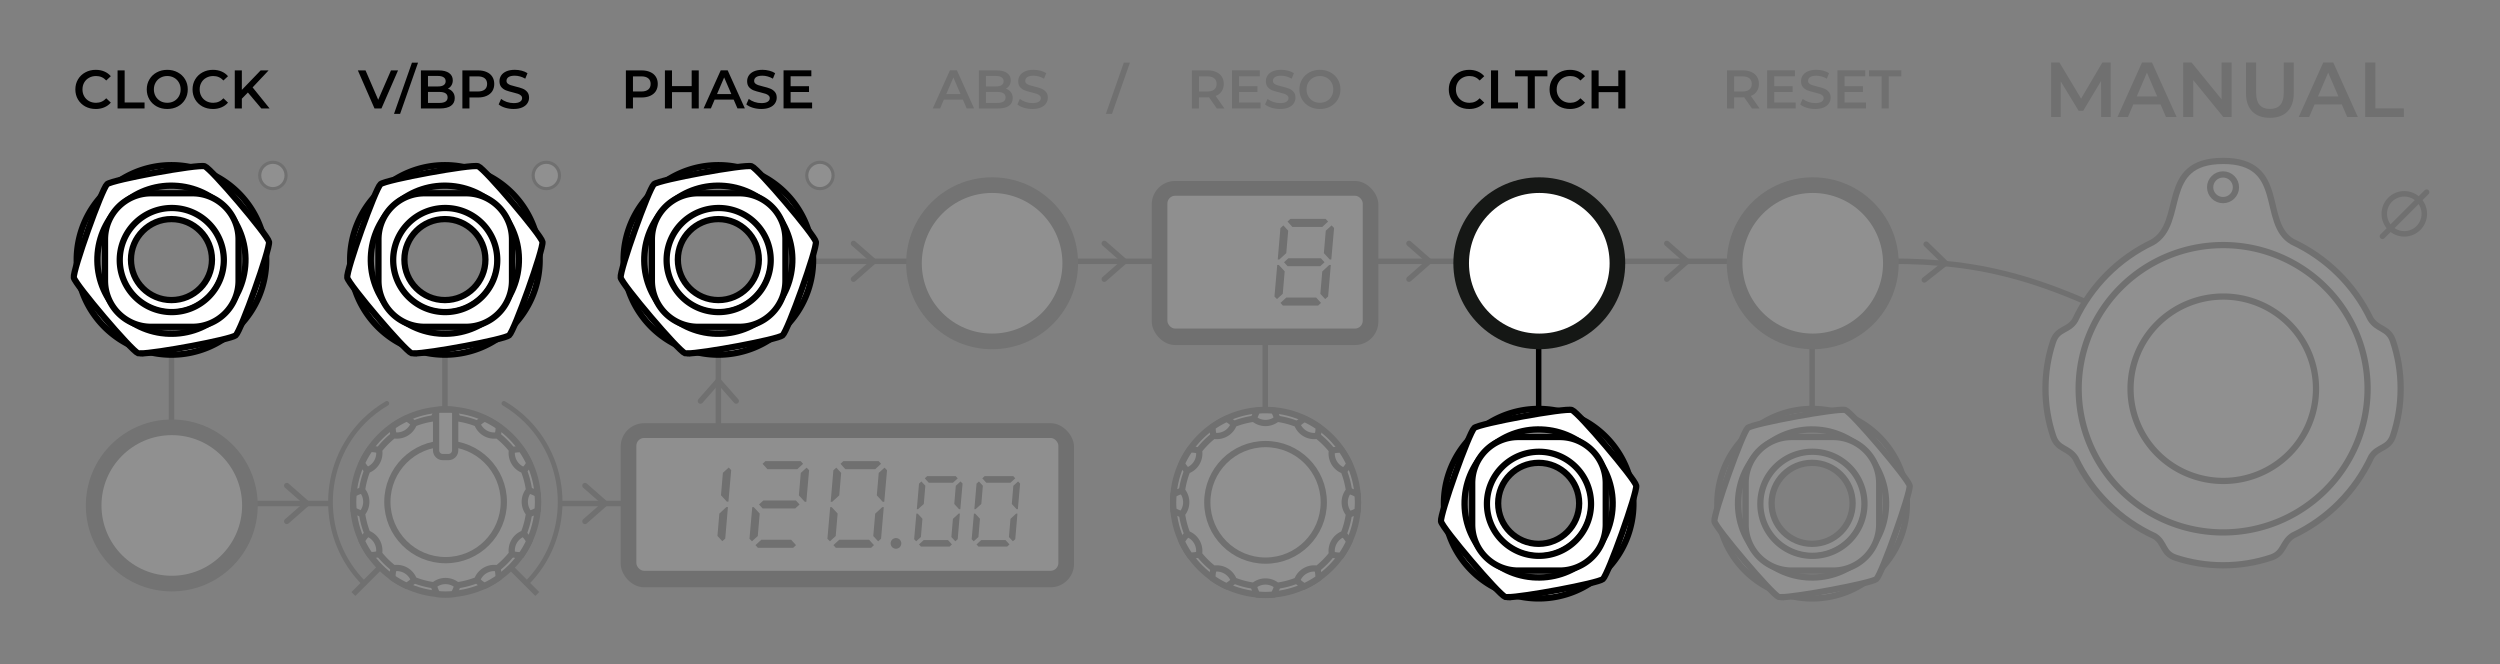 <?xml version="1.0" encoding="UTF-8" standalone="no"?>
<!-- Created with Inkscape (http://www.inkscape.org/) -->

<svg
   xmlns:dc="http://purl.org/dc/elements/1.1/"
   xmlns:cc="http://creativecommons.org/ns#"
   xmlns:rdf="http://www.w3.org/1999/02/22-rdf-syntax-ns#"
   xmlns:svg="http://www.w3.org/2000/svg"
   xmlns="http://www.w3.org/2000/svg"
   xmlns:sodipodi="http://sodipodi.sourceforge.net/DTD/sodipodi-0.dtd"
   xmlns:inkscape="http://www.inkscape.org/namespaces/inkscape"
   width="640"
   height="170"
   viewBox="0 0 640 170"
   version="1.1"
   id="svg8"
   inkscape:version="0.92.3 (2405546, 2018-03-11)"
   sodipodi:docname="phaseque-quickstart.svg">
  <rect x="0" y="0" width="640" height="170" fill="#808080" stroke="none"/>
  <defs
     id="defs2" />
  <sodipodi:namedview
     id="base"
     pagecolor="#f5f5f5"
     bordercolor="#000000"
     borderopacity="0.165"
     inkscape:pageopacity="0"
     inkscape:pageshadow="2"
     inkscape:zoom="1.4142136"
     inkscape:cx="974.92929"
     inkscape:cy="7.1594501"
     inkscape:document-units="px"
     inkscape:current-layer="layer1"
     showgrid="false"
     units="px"
     guidecolor="#00d1ae"
     guideopacity="0.498"
     inkscape:window-width="2727"
     inkscape:window-height="1324"
     inkscape:window-x="358"
     inkscape:window-y="391"
     inkscape:window-maximized="0">
    <inkscape:grid
       type="xygrid"
       id="grid815"
       color="#3fb6ff"
       opacity="0.125"
       empcolor="#3f96ff"
       empopacity="0.29" />
  </sodipodi:namedview>
  <g
     inkscape:label="Layer 1"
     inkscape:groupmode="layer"
     id="layer1"
     transform="translate(0,-656.5)">
    <g
       id="g2332"
       style="opacity:0.125">
      <path
         d="m 464.899,723.4 h -260"
         id="path386"
         inkscape:connector-curvature="0"
         style="fill:none;stroke:#000000;stroke-width:1.4" />
      <g
         id="g428"
         aria-label="MANUAL"
         transform="matrix(2,0,0,2,-9.101,598.38)"
         style="">
        <path
           inkscape:connector-curvature="0"
           id="path416"
           d="m 273.5,44.04 -0.01,-4.623 -2.292,3.826 h -0.578 l -2.292,-3.766 v 4.563 h -1.235 v -6.974 h 1.066 l 2.77,4.623 2.72,-4.623 h 1.066 l 0.01,6.974 z"
           style="" />
        <path
           inkscape:connector-curvature="0"
           id="path418"
           d="m 281.1,42.42 h -3.487 l -0.687,1.614 h -1.335 l 3.138,-6.974 h 1.275 l 3.148,6.974 h -1.355 z m -0.428,-1.016 -1.315,-3.049 -1.305,3.049 z"
           style="" />
        <path
           inkscape:connector-curvature="0"
           id="path420"
           d="m 290.2,37.06 v 6.974 h -1.066 l -3.846,-4.722 v 4.722 h -1.285 V 37.06 h 1.066 l 3.846,4.722 V 37.06 Z"
           style="" />
        <path
           inkscape:connector-curvature="0"
           id="path422"
           d="m 295.1,44.14 q -1.445,0 -2.252,-0.807 -0.807,-0.817 -0.807,-2.331 v -3.935 h 1.295 v 3.886 q 0,2.052 1.773,2.052 1.763,0 1.763,-2.052 v -3.886 h 1.275 v 3.935 q 0,1.514 -0.807,2.331 -0.797,0.807 -2.242,0.807 z"
           style="" />
        <path
           inkscape:connector-curvature="0"
           id="path424"
           d="m 304.3,42.42 h -3.487 l -0.687,1.614 h -1.335 l 3.138,-6.974 h 1.275 l 3.148,6.974 h -1.355 z m -0.428,-1.016 -1.315,-3.049 -1.305,3.049 z"
           style="" />
        <path
           inkscape:connector-curvature="0"
           id="path426"
           d="m 307.3,37.06 h 1.295 v 5.878 h 3.646 v 1.096 h -4.942 z"
           style="" />
      </g>
      <g
         style="fill:none;stroke:#000000;stroke-width:0.7"
         id="g436"
         transform="matrix(2,0,0,2,-9.101,598.38)">
        <path
           inkscape:connector-curvature="0"
           id="path430"
           d="M 47,93.51 H 34"
           style="" />
        <path
           inkscape:connector-curvature="0"
           id="path432"
           d="M 281,72.48 C 265.03,63.514 255.85,62.34 244.72,62.511"
           style="" />
        <path
           inkscape:connector-curvature="0"
           id="path434"
           d="m 166.5,86.01 v -15"
           style="" />
      </g>
      <g
         id="g446"
         aria-label="RESO"
         transform="matrix(2,0,0,2,-9.101,598.38)"
         style="">
        <path
           inkscape:connector-curvature="0"
           id="path438"
           d="m 160.3,42.94 -0.996,-1.427 q -0.063,0.007 -0.188,0.007 h -1.1 v 1.42 h -0.905 v -4.873 h 2.005 q 0.633,0 1.1,0.209 0.473,0.209 0.724,0.599 0.251,0.39 0.251,0.926 0,0.55 -0.272,0.947 -0.265,0.397 -0.766,0.592 l 1.121,1.601 z m -0.021,-3.14 q 0,-0.466 -0.306,-0.717 -0.306,-0.251 -0.898,-0.251 h -1.058 v 1.942 h 1.058 q 0.592,0 0.898,-0.251 0.306,-0.258 0.306,-0.724 z"
           style="" />
        <path
           inkscape:connector-curvature="0"
           id="path440"
           d="m 165.9,42.18 v 0.759 h -3.655 v -4.873 h 3.557 v 0.759 h -2.652 v 1.267 h 2.353 v 0.745 h -2.353 v 1.344 z"
           style="" />
        <path
           inkscape:connector-curvature="0"
           id="path442"
           d="m 168.4,43.01 q -0.564,0 -1.093,-0.16 -0.522,-0.16 -0.828,-0.425 l 0.313,-0.703 q 0.299,0.237 0.731,0.39 0.439,0.146 0.877,0.146 0.543,0 0.808,-0.174 0.272,-0.174 0.272,-0.46 0,-0.209 -0.153,-0.341 -0.146,-0.139 -0.376,-0.216 -0.23,-0.077 -0.627,-0.174 -0.557,-0.132 -0.905,-0.265 -0.341,-0.132 -0.592,-0.411 -0.244,-0.285 -0.244,-0.766 0,-0.404 0.216,-0.731 0.223,-0.334 0.661,-0.529 0.446,-0.195 1.086,-0.195 0.446,0 0.877,0.111 0.432,0.111 0.745,0.32 l -0.285,0.703 q -0.32,-0.188 -0.668,-0.285 -0.348,-0.097 -0.675,-0.097 -0.536,0 -0.801,0.181 -0.258,0.181 -0.258,0.48 0,0.209 0.146,0.341 0.153,0.132 0.383,0.209 0.23,0.077 0.627,0.174 0.543,0.125 0.891,0.265 0.348,0.132 0.592,0.411 0.251,0.279 0.251,0.752 0,0.404 -0.223,0.731 -0.216,0.327 -0.661,0.522 -0.446,0.195 -1.086,0.195 z"
           style="" />
        <path
           inkscape:connector-curvature="0"
           id="path444"
           d="m 173.5,43.01 q -0.745,0 -1.344,-0.32 -0.599,-0.327 -0.94,-0.898 -0.341,-0.578 -0.341,-1.288 0,-0.71 0.341,-1.281 0.341,-0.578 0.94,-0.898 0.599,-0.327 1.344,-0.327 0.745,0 1.344,0.327 0.599,0.32 0.94,0.891 0.341,0.571 0.341,1.288 0,0.717 -0.341,1.288 -0.341,0.571 -0.94,0.898 -0.599,0.32 -1.344,0.32 z m 0,-0.794 q 0.487,0 0.877,-0.216 0.39,-0.223 0.613,-0.613 0.223,-0.397 0.223,-0.884 0,-0.487 -0.223,-0.877 -0.223,-0.397 -0.613,-0.613 -0.39,-0.223 -0.877,-0.223 -0.487,0 -0.877,0.223 -0.39,0.216 -0.613,0.613 -0.223,0.39 -0.223,0.877 0,0.487 0.223,0.884 0.223,0.39 0.613,0.613 0.39,0.216 0.877,0.216 z"
           style="" />
      </g>
      <g
         id="g458"
         aria-label="RESET"
         transform="matrix(2,0,0,2,-9.101,598.38)"
         style="">
        <path
           inkscape:connector-curvature="0"
           id="path448"
           d="m 228.8,42.94 -0.996,-1.427 q -0.063,0.007 -0.188,0.007 h -1.1 v 1.42 h -0.905 v -4.873 h 2.005 q 0.633,0 1.1,0.209 0.473,0.209 0.724,0.599 0.251,0.39 0.251,0.926 0,0.55 -0.272,0.947 -0.265,0.397 -0.766,0.592 l 1.121,1.601 z m -0.021,-3.14 q 0,-0.466 -0.306,-0.717 -0.306,-0.251 -0.898,-0.251 h -1.058 v 1.942 h 1.058 q 0.592,0 0.898,-0.251 0.306,-0.258 0.306,-0.724 z"
           style="" />
        <path
           inkscape:connector-curvature="0"
           id="path450"
           d="m 234.4,42.18 v 0.759 h -3.655 v -4.873 h 3.557 v 0.759 h -2.652 v 1.267 h 2.353 v 0.745 h -2.353 v 1.344 z"
           style="" />
        <path
           inkscape:connector-curvature="0"
           id="path452"
           d="m 236.9,43.01 q -0.564,0 -1.093,-0.16 -0.522,-0.16 -0.828,-0.425 l 0.313,-0.703 q 0.299,0.237 0.731,0.39 0.439,0.146 0.877,0.146 0.543,0 0.808,-0.174 0.272,-0.174 0.272,-0.46 0,-0.209 -0.153,-0.341 -0.146,-0.139 -0.376,-0.216 -0.23,-0.077 -0.627,-0.174 -0.557,-0.132 -0.905,-0.265 -0.341,-0.132 -0.592,-0.411 -0.244,-0.285 -0.244,-0.766 0,-0.404 0.216,-0.731 0.223,-0.334 0.661,-0.529 0.446,-0.195 1.086,-0.195 0.446,0 0.877,0.111 0.432,0.111 0.745,0.32 l -0.285,0.703 q -0.32,-0.188 -0.668,-0.285 -0.348,-0.097 -0.675,-0.097 -0.536,0 -0.801,0.181 -0.258,0.181 -0.258,0.48 0,0.209 0.146,0.341 0.153,0.132 0.383,0.209 0.23,0.077 0.627,0.174 0.543,0.125 0.891,0.265 0.348,0.132 0.592,0.411 0.251,0.279 0.251,0.752 0,0.404 -0.223,0.731 -0.216,0.327 -0.661,0.522 -0.446,0.195 -1.086,0.195 z"
           style="" />
        <path
           inkscape:connector-curvature="0"
           id="path454"
           d="m 243.4,42.18 v 0.759 h -3.655 v -4.873 h 3.557 v 0.759 h -2.652 v 1.267 h 2.353 v 0.745 h -2.353 v 1.344 z"
           style="" />
        <path
           inkscape:connector-curvature="0"
           id="path456"
           d="m 245.4,38.83 h -1.615 v -0.766 h 4.135 V 38.83 h -1.615 v 4.107 H 245.4 Z"
           style="" />
      </g>
      <path
         style="fill:none;stroke:#000000;stroke-width:1.4"
         inkscape:connector-curvature="0"
         id="path460"
         d="m 463.899,764.4 v -24" />
      <g
         id="g482"
         aria-label="ABS"
         transform="matrix(2,0,0,2,-9.101,598.38)"
         style="">
        <path
           inkscape:connector-curvature="0"
           id="path476"
           d="m 127.8,41.81 h -2.437 l -0.48,1.128 h -0.933 l 2.193,-4.873 h 0.891 l 2.2,4.873 h -0.947 z m -0.299,-0.71 -0.919,-2.13 -0.912,2.13 z"
           style="" />
        <path
           inkscape:connector-curvature="0"
           id="path478"
           d="m 133.3,40.41 q 0.404,0.132 0.64,0.446 0.237,0.306 0.237,0.766 0,0.633 -0.487,0.982 -0.487,0.341 -1.42,0.341 h -2.423 v -4.873 h 2.283 q 0.863,0 1.33,0.341 0.466,0.334 0.466,0.926 0,0.362 -0.167,0.64 -0.167,0.279 -0.46,0.432 z m -2.548,-1.629 v 1.344 h 1.281 q 0.473,0 0.724,-0.167 0.258,-0.174 0.258,-0.501 0,-0.334 -0.258,-0.501 -0.251,-0.174 -0.724,-0.174 z m 1.462,3.453 q 1.051,0 1.051,-0.703 0,-0.703 -1.051,-0.703 h -1.462 v 1.406 z"
           style="" />
        <path
           inkscape:connector-curvature="0"
           id="path480"
           d="m 136.7,43.01 q -0.564,0 -1.093,-0.16 -0.522,-0.16 -0.828,-0.425 l 0.313,-0.703 q 0.299,0.237 0.731,0.39 0.439,0.146 0.877,0.146 0.543,0 0.808,-0.174 0.272,-0.174 0.272,-0.46 0,-0.209 -0.153,-0.341 -0.146,-0.139 -0.376,-0.216 -0.23,-0.077 -0.627,-0.174 -0.557,-0.132 -0.905,-0.265 -0.341,-0.132 -0.592,-0.411 -0.244,-0.285 -0.244,-0.766 0,-0.404 0.216,-0.731 0.223,-0.334 0.661,-0.529 0.446,-0.195 1.086,-0.195 0.446,0 0.877,0.111 0.432,0.111 0.745,0.32 l -0.285,0.703 q -0.32,-0.188 -0.668,-0.285 -0.348,-0.097 -0.675,-0.097 -0.536,0 -0.801,0.181 -0.258,0.181 -0.258,0.48 0,0.209 0.146,0.341 0.153,0.132 0.383,0.209 0.23,0.077 0.627,0.174 0.543,0.125 0.891,0.265 0.348,0.132 0.592,0.411 0.251,0.279 0.251,0.752 0,0.404 -0.223,0.731 -0.216,0.327 -0.661,0.522 -0.446,0.195 -1.086,0.195 z"
           style="" />
      </g>
      <g
         style="fill:#eaeae3"
         id="g486"
         aria-label="/"
         transform="matrix(2,0,0,2,-9.101,598.38)">
        <path
           style="fill:#000000"
           inkscape:connector-curvature="0"
           id="path484"
           d="m 148.4,37.08 h 0.78 l -2.297,6.558 h -0.78 z" />
      </g>
      <g
         style="fill:none;stroke:#000000;stroke-width:0.7"
         id="g494"
         transform="matrix(2,0,0,2,-9.101,598.38)">
        <path
           inkscape:connector-curvature="0"
           id="path488"
           d="M 87,93.51 H 76"
           style="" />
        <path
           inkscape:connector-curvature="0"
           id="path490"
           d="m 96.5,86.01 v -15"
           style="" />
        <path
           style="stroke-linecap:round;stroke-linejoin:round"
           inkscape:connector-curvature="0"
           id="path492"
           d="m 94.21,80.39 2.286,-2.602 2.286,2.602" />
      </g>
      <g
         style="fill:none;stroke:#000000;stroke-width:0.7"
         id="g526"
         transform="matrix(2,0,0,2,-9.101,598.38)">
        <path
           inkscape:connector-curvature="0"
           id="path520"
           d="m 26.5,86.01 v -15"
           style="" />
        <path
           style="stroke-linecap:round;stroke-linejoin:round"
           inkscape:connector-curvature="0"
           id="path522"
           d="m 79.43,91.22 2.602,2.286 -2.602,2.286" />
        <path
           style="stroke-linecap:round;stroke-linejoin:round"
           inkscape:connector-curvature="0"
           id="path524"
           d="m 41.26,91.22 2.602,2.286 -2.602,2.286" />
      </g>
      <path
         d="m 113.899,770.4 v -30"
         id="path540"
         inkscape:connector-curvature="0"
         style="fill:none;stroke:#000000;stroke-width:1.4" />
      <g
         id="g552"
         style="fill:none;stroke:#000000;stroke-width:0.7;stroke-linecap:round;stroke-linejoin:round"
         transform="matrix(2,0,0,2,-9.101,598.38)">
        <path
           d="m 113.8,60.22 2.602,2.286 -2.602,2.286"
           id="path542"
           inkscape:connector-curvature="0"
           style="" />
        <path
           d="m 145.9,60.22 2.602,2.286 -2.602,2.286"
           id="path544"
           inkscape:connector-curvature="0"
           style="" />
        <path
           d="m 184.9,60.22 2.602,2.286 -2.602,2.286"
           id="path546"
           inkscape:connector-curvature="0"
           style="" />
        <path
           d="m 217.9,60.22 2.602,2.286 -2.602,2.286"
           id="path548"
           inkscape:connector-curvature="0"
           style="" />
        <path
           d="m 251.1,60.32 2.48,2.419 -2.717,2.148"
           id="path550"
           inkscape:connector-curvature="0"
           style="" />
      </g>
      <g
         style="stroke:#000000"
         id="use1235"
         transform="matrix(2,0,0,2,60.274,966.38)">
        <g
           transform="matrix(0.402,0,0,0.402,-3.286,-135.3)"
           id="g1901"
           style="fill:none">
          <path
             transform="matrix(2.487,0,0,2.49,8.95,336.8)"
             d="m 19.07,-103.3 c -1.059,0.621 -2.036,1.371 -2.908,2.234 -5.741,5.74 -5.741,15.05 0,20.79 m 20.79,0 c 5.741,-5.74 5.741,-15.05 0,-20.79 -0.868,-0.862 -1.84,-1.613 -2.895,-2.234"
             id="path1895"
             inkscape:connector-curvature="0"
             style="stroke-width:0.6;stroke-linecap:round;stroke-linejoin:round" />
          <path
             d="M 75,111 45.73,140.27"
             id="path1897"
             inkscape:connector-curvature="0"
             style="stroke-width:1.742" />
          <path
             d="m 75,111 29.27,29.27"
             id="path1899"
             inkscape:connector-curvature="0"
             style="stroke-width:1.742" />
        </g>
        <g
           transform="translate(-175.6,-263)"
           stroke-miterlimit="3.2"
           id="g1915"
           style="fill:#ffffff;stroke-width:0.8;stroke-miterlimit:3.2">
          <circle
             cx="202.5"
             cy="172.3"
             r="11.83"
             id="circle1903"
             style="stroke-linecap:round;stroke-linejoin:round" />
          <path
             d="m 202.5,160.5 a 11.83,11.83 0 0 0 -1.01,0.05 c -0.241,0.339 -0.39,0.76 -0.489,1.073 l 1.499,10.71 1.494,-10.7 c -0.075,-0.321 -0.219,-0.74 -0.466,-1.076 a 11.83,11.83 0 0 0 -1.028,-0.052 z m 0,11.83 6.647,-8.523 c 0.096,-0.316 0.179,-0.751 0.133,-1.166 a 11.83,11.83 0 0 0 -1.774,-1.016 c -0.374,0.173 -0.71,0.461 -0.95,0.681 z m 0,0 10.02,-4.057 c 0.238,-0.224 0.528,-0.555 0.696,-0.933 a 11.83,11.83 0 0 0 -1.024,-1.777 c -0.411,-0.038 -0.847,0.044 -1.164,0.114 z m 0,0 10.7,1.496 c 0.321,-0.075 0.738,-0.22 1.074,-0.466 a 11.83,11.83 0 0 0 0.054,-1.029 11.83,11.83 0 0 0 -0.052,-1.01 c -0.338,-0.24 -0.759,-0.39 -1.071,-0.489 z m 0,0 8.523,6.647 c 0.316,0.096 0.752,0.179 1.168,0.133 a 11.83,11.83 0 0 0 1.014,-1.772 c -0.173,-0.374 -0.461,-0.71 -0.681,-0.95 z m 0,0 4.056,10.02 c 0.224,0.238 0.554,0.528 0.933,0.696 a 11.83,11.83 0 0 0 1.779,-1.026 c 0.037,-0.411 -0.045,-0.845 -0.116,-1.162 z m 0,0 -1.496,10.7 c 0.075,0.321 0.219,0.74 0.466,1.076 a 11.83,11.83 0 0 0 1.029,0.052 11.83,11.83 0 0 0 1.009,-0.05 c 0.241,-0.339 0.392,-0.76 0.491,-1.073 z m 0,0 -6.648,8.523 c -0.096,0.316 -0.18,0.752 -0.133,1.168 a 11.83,11.83 0 0 0 1.774,1.016 c 0.374,-0.173 0.71,-0.461 0.95,-0.681 z m 0,0 -10.02,4.057 c -0.238,0.224 -0.528,0.554 -0.696,0.933 a 11.83,11.83 0 0 0 1.028,1.779 c 0.41,0.036 0.844,-0.046 1.161,-0.116 z m 0,0 -10.7,-1.494 c -0.321,0.075 -0.74,0.219 -1.076,0.466 a 11.83,11.83 0 0 0 -0.052,1.028 11.83,11.83 0 0 0 0.05,1.01 c 0.338,0.241 0.758,0.39 1.071,0.489 z m 0,0 -8.523,-6.647 c -0.316,-0.096 -0.754,-0.18 -1.169,-0.133 a 11.83,11.83 0 0 0 -1.014,1.772 c 0.173,0.375 0.461,0.712 0.681,0.952 z m 0,0 -4.057,-10.02 c -0.224,-0.239 -0.555,-0.528 -0.934,-0.696 a 11.83,11.83 0 0 0 -1.777,1.024 c -0.037,0.411 0.045,0.847 0.116,1.164 z"
             id="path1905"
             inkscape:connector-curvature="0"
             style="" />
          <g
             id="g1913"
             style="stroke-linecap:round;stroke-linejoin:round">
            <path
               d="m 201,161.6 a 10.8,10.8 0 0 0 -2.553,0.675 2.332,2.332 0 0 1 0,0.002 2.332,2.332 0 0 1 -1.028,1.225 2.332,2.332 0 0 1 -1.574,0.273 10.8,10.8 0 0 0 -1.86,1.874 2.332,2.332 0 0 1 -0.278,1.567 2.332,2.332 0 0 1 -1.223,1.023 10.8,10.8 0 0 0 -0.679,2.553 2.332,2.332 0 0 1 0.544,1.496 2.332,2.332 0 0 1 -0.544,1.494 10.8,10.8 0 0 0 0.677,2.551 2.332,2.332 0 0 1 1.225,1.028 2.332,2.332 0 0 1 0.273,1.574 10.8,10.8 0 0 0 1.878,1.862 2.332,2.332 0 0 1 0.285,-0.035 2.332,2.332 0 0 1 1.276,0.311 2.332,2.332 0 0 1 1.024,1.223 10.8,10.8 0 0 0 2.555,0.677 2.332,2.332 0 0 1 1.494,-0.542 2.332,2.332 0 0 1 1.492,0.544 10.8,10.8 0 0 0 2.551,-0.675 2.332,2.332 0 0 1 0,-0.002 2.332,2.332 0 0 1 1.028,-1.225 2.332,2.332 0 0 1 1.111,-0.313 2.332,2.332 0 0 1 0.463,0.04 10.8,10.8 0 0 0 1.86,-1.874 2.332,2.332 0 0 1 0.278,-1.565 2.332,2.332 0 0 1 1.225,-1.028 10.8,10.8 0 0 0 0.677,-2.551 2.332,2.332 0 0 1 -0.542,-1.494 2.332,2.332 0 0 1 0.544,-1.494 10.8,10.8 0 0 0 -0.677,-2.55 2.332,2.332 0 0 1 -0.002,0 2.332,2.332 0 0 1 -1.225,-1.028 2.332,2.332 0 0 1 -0.275,-1.574 10.8,10.8 0 0 0 -1.874,-1.862 2.332,2.332 0 0 1 -1.563,-0.278 2.332,2.332 0 0 1 -1.023,-1.221 10.8,10.8 0 0 0 -2.555,-0.679 2.332,2.332 0 0 1 -1.494,0.542 2.332,2.332 0 0 1 -1.492,-0.544 z"
               id="path1907"
               inkscape:connector-curvature="0"
               style="" />
            <ellipse
               transform="scale(1,-1)"
               cx="202.5"
               cy="-172.3"
               rx="7.454"
               ry="7.459"
               id="ellipse1909"
               style="" />
            <path
               d="m 201.8,160.5 c -0.181,0.007 -0.345,0.038 -0.518,0.055 v 5.149 c 0,0.477 0.384,0.861 0.861,0.861 h 0.722 c 0.477,0 0.861,-0.384 0.861,-0.861 v -5.164 c -0.388,-0.039 -0.792,-0.056 -1.222,-0.04 -0.241,-0.009 -0.476,-0.009 -0.703,1e-5 z"
               id="path1911"
               inkscape:connector-curvature="0"
               style="" />
          </g>
        </g>
      </g>
      <g
         style="fill:#ffffff;stroke:#000000;stroke-width:0.8;stroke-opacity:0.997"
         id="g1245"
         transform="matrix(2,0,0,2,-81.021,440.5)">
        <circle
           style="stroke-linecap:round;stroke-linejoin:round"
           id="circle1237"
           r="11.83"
           cy="172.3"
           cx="202.5" />
        <path
           inkscape:connector-curvature="0"
           id="path1239"
           d="m 202.5,160.5 a 11.83,11.83 0 0 0 -1.01,0.05 c -0.241,0.339 -0.39,0.76 -0.489,1.073 l 1.499,10.71 1.494,-10.7 c -0.075,-0.321 -0.219,-0.74 -0.466,-1.076 a 11.83,11.83 0 0 0 -1.028,-0.052 z m 0,11.83 6.647,-8.523 c 0.096,-0.316 0.179,-0.751 0.133,-1.166 a 11.83,11.83 0 0 0 -1.774,-1.016 c -0.374,0.173 -0.71,0.461 -0.95,0.681 z m 0,0 10.02,-4.057 c 0.238,-0.224 0.528,-0.555 0.696,-0.933 a 11.83,11.83 0 0 0 -1.024,-1.777 c -0.411,-0.038 -0.847,0.044 -1.164,0.114 z m 0,0 10.7,1.496 c 0.321,-0.075 0.738,-0.22 1.074,-0.466 a 11.83,11.83 0 0 0 0.054,-1.029 11.83,11.83 0 0 0 -0.052,-1.01 c -0.338,-0.24 -0.759,-0.39 -1.071,-0.489 z m 0,0 8.523,6.647 c 0.316,0.096 0.752,0.179 1.168,0.133 a 11.83,11.83 0 0 0 1.014,-1.772 c -0.173,-0.374 -0.461,-0.71 -0.681,-0.95 z m 0,0 4.056,10.02 c 0.224,0.238 0.554,0.528 0.933,0.696 a 11.83,11.83 0 0 0 1.779,-1.026 c 0.037,-0.411 -0.045,-0.845 -0.116,-1.162 z m 0,0 -1.496,10.7 c 0.075,0.321 0.219,0.74 0.466,1.076 a 11.83,11.83 0 0 0 1.029,0.052 11.83,11.83 0 0 0 1.009,-0.05 c 0.241,-0.339 0.392,-0.76 0.491,-1.073 z m 0,0 -6.648,8.523 c -0.096,0.316 -0.18,0.752 -0.133,1.168 a 11.83,11.83 0 0 0 1.774,1.016 c 0.374,-0.173 0.71,-0.461 0.95,-0.681 z m 0,0 -10.02,4.057 c -0.238,0.224 -0.528,0.554 -0.696,0.933 a 11.83,11.83 0 0 0 1.028,1.779 c 0.41,0.036 0.844,-0.046 1.161,-0.116 z m 0,0 -10.7,-1.494 c -0.321,0.075 -0.74,0.219 -1.076,0.466 a 11.83,11.83 0 0 0 -0.052,1.028 11.83,11.83 0 0 0 0.05,1.01 c 0.338,0.241 0.758,0.39 1.071,0.489 z m 0,0 -8.523,-6.647 c -0.316,-0.096 -0.754,-0.18 -1.169,-0.133 a 11.83,11.83 0 0 0 -1.014,1.772 c 0.173,0.375 0.461,0.712 0.681,0.952 z m 0,0 -4.057,-10.02 c -0.224,-0.239 -0.555,-0.528 -0.934,-0.696 a 11.83,11.83 0 0 0 -1.777,1.024 c -0.037,0.411 0.045,0.847 0.116,1.164 z"
           style="" />
        <path
           style="stroke-linecap:round;stroke-linejoin:round"
           inkscape:connector-curvature="0"
           id="path1241"
           d="m 201,161.6 a 10.8,10.8 0 0 0 -2.553,0.675 2.332,2.332 0 0 1 0,0.002 2.332,2.332 0 0 1 -1.028,1.225 2.332,2.332 0 0 1 -1.574,0.273 10.8,10.8 0 0 0 -1.86,1.874 2.332,2.332 0 0 1 -0.278,1.567 2.332,2.332 0 0 1 -1.223,1.023 10.8,10.8 0 0 0 -0.679,2.553 2.332,2.332 0 0 1 0.544,1.496 2.332,2.332 0 0 1 -0.544,1.494 10.8,10.8 0 0 0 0.677,2.551 2.332,2.332 0 0 1 1.225,1.028 2.332,2.332 0 0 1 0.273,1.574 10.8,10.8 0 0 0 1.878,1.862 2.332,2.332 0 0 1 0.285,-0.035 2.332,2.332 0 0 1 1.276,0.311 2.332,2.332 0 0 1 1.024,1.223 10.8,10.8 0 0 0 2.555,0.677 2.332,2.332 0 0 1 1.494,-0.542 2.332,2.332 0 0 1 1.492,0.544 10.8,10.8 0 0 0 2.551,-0.675 2.332,2.332 0 0 1 0,-0.002 2.332,2.332 0 0 1 1.028,-1.225 2.332,2.332 0 0 1 1.111,-0.313 2.332,2.332 0 0 1 0.463,0.04 10.8,10.8 0 0 0 1.86,-1.874 2.332,2.332 0 0 1 0.278,-1.565 2.332,2.332 0 0 1 1.225,-1.028 10.8,10.8 0 0 0 0.677,-2.551 2.332,2.332 0 0 1 -0.542,-1.494 2.332,2.332 0 0 1 0.544,-1.494 10.8,10.8 0 0 0 -0.677,-2.55 2.332,2.332 0 0 1 -0.002,0 2.332,2.332 0 0 1 -1.225,-1.028 2.332,2.332 0 0 1 -0.275,-1.574 10.8,10.8 0 0 0 -1.874,-1.862 2.332,2.332 0 0 1 -1.563,-0.278 2.332,2.332 0 0 1 -1.023,-1.221 10.8,10.8 0 0 0 -2.555,-0.679 2.332,2.332 0 0 1 -1.494,0.542 2.332,2.332 0 0 1 -1.492,-0.544 z" />
        <ellipse
           style="stroke-linecap:round;stroke-linejoin:round"
           id="ellipse1243"
           ry="7.459"
           rx="7.454"
           cy="-172.3"
           cx="202.5"
           transform="scale(1,-1)" />
      </g>
      <g
         id="g1255"
         transform="matrix(7.56,0,0,7.56,458.899,-1306.62)"
         style="">
        <rect
           style="fill-opacity:0.982"
           id="rect1247"
           ry="0.794"
           rx="0.794"
           height="5.556"
           width="7.673"
           y="265.8"
           x="-21.7" />
        <rect
           style="fill:#ffffff;fill-opacity:0.982"
           id="rect1249"
           ry="0.265"
           rx="0.265"
           height="4.498"
           width="6.615"
           y="266.3"
           x="-21.17" />
        <g
           style="fill:#ffd42a"
           id="g1253"
           aria-label="8">
          <path
             style="fill:#000000;stroke-width:0.265"
             inkscape:connector-curvature="0"
             id="path1251"
             d="m -17.46,269.8 -0.085,-0.088 0.094,-1.069 h 0.053 l 0.035,0.038 0.165,0.179 -0.065,0.761 z m 0.12,-1.377 -0.041,0.038 h -0.053 l 0.091,-1.066 0.1,-0.091 0.164,0.179 -0.065,0.761 z m 0.238,-1.248 0.097,-0.091 h 1.195 l 0.082,0.091 -0.197,0.182 h -1.013 z m 1.131,1.242 0.123,0.135 -0.147,0.135 h -1.104 l -0.123,-0.135 0.147,-0.135 z m 0.361,-1.113 0.085,0.088 -0.094,1.069 h -0.053 l -0.035,-0.038 -0.165,-0.179 0.065,-0.761 z m -0.358,2.625 -0.097,0.091 h -1.195 l -0.082,-0.091 0.197,-0.182 h 1.013 z m 0.238,-1.248 0.041,-0.038 h 0.053 l -0.091,1.069 -0.1,0.088 -0.164,-0.179 0.065,-0.758 z" />
        </g>
      </g>
      <g
         id="g1277"
         transform="matrix(7.56,0,0,7.56,246.899,-962.62)"
         style="">
        <rect
           style="fill-opacity:0.982"
           id="rect1257"
           ry="0.794"
           rx="0.794"
           height="5.556"
           width="15.35"
           y="228.5"
           x="-11.64" />
        <rect
           style="fill:#ffffff;fill-opacity:0.982"
           id="rect1259"
           ry="0.265"
           rx="0.265"
           height="4.498"
           width="14.29"
           y="229"
           x="-11.11" />
        <g
           style="stroke-width:0.265"
           id="g1269"
           aria-label="120.">
          <path
             inkscape:connector-curvature="0"
             id="path1261"
             d="m -7.983,230 0.085,0.088 -0.094,1.069 h -0.053 l -0.035,-0.038 -0.165,-0.179 0.065,-0.761 z m -0.12,1.377 0.041,-0.038 h 0.053 l -0.091,1.069 -0.1,0.088 -0.165,-0.179 0.065,-0.758 z"
             style="" />
          <path
             inkscape:connector-curvature="0"
             id="path1263"
             d="m -7.195,232.5 -0.085,-0.088 0.094,-1.069 h 0.053 l 0.035,0.038 0.165,0.179 -0.065,0.761 z m 0.358,-2.625 0.097,-0.091 h 1.195 l 0.082,0.091 -0.197,0.182 h -1.013 z m 1.131,1.242 0.123,0.135 -0.147,0.135 h -1.104 l -0.123,-0.135 0.147,-0.135 z m 0.361,-1.113 0.085,0.088 -0.094,1.069 h -0.053 l -0.035,-0.038 -0.165,-0.179 0.065,-0.761 z m -0.358,2.625 -0.097,0.091 h -1.195 l -0.082,-0.091 0.197,-0.182 h 1.013 z"
             style="" />
          <path
             inkscape:connector-curvature="0"
             id="path1265"
             d="m -4.556,232.5 -0.085,-0.088 0.094,-1.069 h 0.053 l 0.035,0.038 0.165,0.179 -0.065,0.761 z m 0.12,-1.377 -0.041,0.038 h -0.053 l 0.091,-1.066 0.1,-0.091 0.165,0.179 -0.065,0.761 z m 0.238,-1.248 0.097,-0.091 h 1.195 l 0.082,0.091 -0.197,0.182 h -1.013 z m 1.492,0.129 0.085,0.088 -0.094,1.069 h -0.053 l -0.035,-0.038 -0.165,-0.179 0.065,-0.761 z m -0.358,2.625 -0.097,0.091 h -1.195 l -0.082,-0.091 0.197,-0.182 h 1.013 z m 0.238,-1.248 0.041,-0.038 h 0.053 l -0.091,1.069 -0.1,0.088 -0.165,-0.179 0.065,-0.758 z"
             style="" />
          <path
             inkscape:connector-curvature="0"
             id="path1267"
             d="m -2.152,232.5 q 0.015,0.035 0.015,0.07 0,0.035 -0.015,0.07 -0.015,0.035 -0.038,0.059 -0.024,0.024 -0.059,0.038 -0.035,0.015 -0.07,0.015 -0.035,0 -0.07,-0.015 -0.035,-0.015 -0.059,-0.038 -0.024,-0.024 -0.038,-0.059 -0.015,-0.035 -0.015,-0.07 0,-0.035 0.015,-0.07 0.015,-0.035 0.038,-0.059 0.024,-0.024 0.059,-0.038 0.035,-0.015 0.07,-0.015 0.035,0 0.07,0.015 0.035,0.015 0.059,0.038 0.023,0.024 0.038,0.059 z"
             style="" />
        </g>
        <g
           style="stroke-width:0.265"
           id="g1275"
           aria-label="00">
          <path
             inkscape:connector-curvature="0"
             id="path1271"
             d="m -1.635,232.5 -0.069,-0.072 0.076,-0.868 h 0.043 l 0.029,0.031 0.134,0.145 -0.052,0.618 z m 0.098,-1.119 -0.033,0.031 h -0.043 l 0.074,-0.866 0.081,-0.074 0.134,0.145 -0.052,0.618 z m 0.193,-1.014 0.079,-0.074 h 0.971 l 0.067,0.074 -0.16,0.148 h -0.823 z m 1.212,0.105 0.069,0.072 -0.076,0.868 h -0.043 l -0.029,-0.031 -0.134,-0.145 0.052,-0.618 z m -0.291,2.133 -0.079,0.074 h -0.971 l -0.067,-0.074 0.16,-0.148 h 0.823 z m 0.193,-1.014 0.033,-0.031 h 0.043 l -0.074,0.868 -0.081,0.072 -0.134,-0.145 0.052,-0.616 z"
             style="" />
          <path
             inkscape:connector-curvature="0"
             id="path1273"
             d="M 0.313,232.5 0.244,232.428 0.32,231.56 h 0.043 l 0.029,0.031 0.134,0.145 -0.052,0.618 z m 0.098,-1.119 -0.033,0.031 H 0.335 l 0.074,-0.866 0.081,-0.074 0.134,0.145 -0.052,0.618 z m 0.193,-1.014 0.079,-0.074 h 0.971 l 0.067,0.074 -0.16,0.148 h -0.823 z m 1.212,0.105 0.069,0.072 -0.076,0.868 H 1.766 l -0.029,-0.031 -0.134,-0.145 0.052,-0.618 z m -0.291,2.133 -0.079,0.074 h -0.971 l -0.067,-0.074 0.16,-0.148 h 0.823 z m 0.193,-1.014 0.033,-0.031 H 1.795 L 1.721,232.428 1.64,232.5 1.506,232.355 1.558,231.739 Z"
             style="" />
        </g>
      </g>
      <g
         id="g1283"
         transform="matrix(7.56,0,0,7.56,-28.019,-947.62)"
         style="">
        <circle
           style="fill:#151715"
           id="circle1279"
           r="2.91"
           cy="221.1"
           cx="65.09" />
        <circle
           style="fill:#ffffff"
           id="circle1281"
           r="2.381"
           cy="221.1"
           cx="65.09" />
      </g>
      <g
         id="g1295"
         transform="matrix(7.56,0,0,7.56,-238.101,-947.62)"
         style="">
        <circle
           style="fill:#151715"
           id="circle1291"
           r="2.91"
           cy="221.1"
           cx="65.09" />
        <circle
           style="fill:#ffffff"
           id="circle1293"
           r="2.381"
           cy="221.1"
           cx="65.09" />
      </g>
      <g
         id="g1301"
         transform="matrix(7.56,0,0,7.56,-448.101,-885.62)"
         style="">
        <circle
           style="fill:#151715"
           id="circle1297"
           r="2.91"
           cy="221.1"
           cx="65.09" />
        <circle
           style="fill:#ffffff"
           id="circle1299"
           r="2.381"
           cy="221.1"
           cx="65.09" />
      </g>
      <g
         style="fill:#ffffff;stroke:#000000;stroke-linecap:round;stroke-linejoin:round"
         id="g1323"
         transform="matrix(2,0,0,2,-9.101,598.38)">
        <g
           id="g1319"
           style="">
          <g
             style="stroke-width:0.4"
             id="g1309">
            <circle
               id="circle1303"
               r="1.688"
               cy="51.52"
               cx="39.48"
               style="" />
            <circle
               id="circle1305"
               r="1.688"
               cy="51.52"
               cx="74.48"
               style="" />
            <circle
               id="circle1307"
               r="1.688"
               cy="51.52"
               cx="109.5"
               style="" />
          </g>
          <g
             style="stroke-width:0.8;stroke-miterlimit:0;stroke-opacity:0.993"
             id="g1317"
             stroke-miterlimit="0">
            <path
               inkscape:connector-curvature="0"
               id="path1311"
               d="m 289.1,49.66 c -8.289,0 -4.71,7.933 -9.04,10.42 -4.351,2.08 -7.845,5.593 -9.889,9.943 -0.835,1.425 -2.252,1.015 -2.834,2.774 -0.626,1.893 -0.964,3.915 -0.964,6.017 0,2.139 0.35,4.197 0.998,6.119 0.575,1.706 1.944,1.375 2.849,2.791 2.102,4.403 5.691,7.932 10.14,9.972 1.318,0.837 0.966,2.194 2.695,2.76 1.903,0.622 3.937,0.959 6.05,0.959 2.151,0 4.22,-0.348 6.153,-0.993 1.705,-0.568 1.387,-1.916 2.781,-2.816 4.43,-2.086 7.983,-5.653 10.04,-10.08 0.84,-1.34 2.218,-0.975 2.79,-2.705 0.626,-1.893 0.964,-3.915 0.964,-6.017 0,-2.139 -0.35,-4.197 -0.998,-6.119 -0.581,-1.724 -1.972,-1.367 -2.876,-2.837 -2.085,-4.327 -5.61,-7.804 -9.977,-9.842 -4.15,-2.363 -0.593,-10.35 -8.882,-10.35 z"
               style="" />
            <path
               inkscape:connector-curvature="0"
               id="path1313"
               d="M 307.6,78.82 A 18.49,18.39 0 0 1 289.11,97.21 18.49,18.39 0 0 1 270.62,78.82 18.49,18.39 0 0 1 289.11,60.43 18.49,18.39 0 0 1 307.6,78.82 Z"
               style="" />
            <ellipse
               id="ellipse1315"
               ry="1.642"
               rx="1.652"
               cy="53.03"
               cx="289.1"
               style="" />
          </g>
        </g>
        <path
           style="fill-opacity:0.088;stroke-width:0.8;stroke-miterlimit:0;stroke-opacity:0.993"
           inkscape:connector-curvature="0"
           id="path1321"
           stroke-miterlimit="0"
           d="m 301,78.82 a 11.87,11.8 0 0 1 -11.87,11.8 11.87,11.8 0 0 1 -11.87,-11.8 11.87,11.8 0 0 1 11.87,-11.8 11.87,11.8 0 0 1 11.87,11.8 z" />
      </g>
      <circle
         style="fill:none;stroke:#000000;stroke-width:1.4;stroke-linecap:round;stroke-linejoin:round"
         id="circle1435"
         r="5.126"
         cy="711.24"
         cx="615.499" />
      <path
         style="fill:none;stroke:#000000;stroke-width:1.4;stroke-linecap:round"
         inkscape:connector-curvature="0"
         id="path1437"
         d="m 609.899,717 11.312,-11.312" />
      <g
         style="fill:#ffffff;stroke:#000000;stroke-width:0.8"
         id="g1976"
         transform="matrix(2,0,0,2,-792.501,-34.82)">
        <path
           inkscape:connector-curvature="0"
           id="path1968"
           d="m 628.2,398 a 12.13,12.13 0 0 0 -12.13,12.13 12.13,12.13 0 0 0 12.13,12.13 12.13,12.13 0 0 0 12.13,-12.13 A 12.13,12.13 0 0 0 628.2,398 Z m 0,2.312 a 9.818,9.818 0 0 1 9.816,9.816 9.818,9.818 0 0 1 -9.816,9.818 9.818,9.818 0 0 1 -9.818,-9.818 9.818,9.818 0 0 1 9.818,-9.816 z"
           style="" />
        <path
           inkscape:connector-curvature="0"
           id="path1970"
           d="m 628.2,403.3 c -3.748,10e-6 -6.786,3.038 -6.787,6.786 0,3.748 3.038,6.787 6.787,6.787 3.748,-6e-4 6.786,-3.039 6.786,-6.787 -5e-4,-3.747 -3.038,-6.785 -6.786,-6.786 z m 0,1.602 c 2.862,5.6e-4 5.183,2.321 5.184,5.184 0,2.863 -2.321,5.184 -5.184,5.185 -2.864,0 -5.185,-2.321 -5.185,-5.185 6e-4,-2.863 2.322,-5.184 5.185,-5.184 z"
           style="" />
        <path
           inkscape:connector-curvature="0"
           id="path1972"
           d="m 624.2,422.1 c 1.899,0.023 11.59,-1.78 12.22,-2.32 0.677,-0.576 4.424,-11.09 4.264,-11.96 -0.166,-0.874 -7.393,-9.378 -8.23,-9.676 -0.838,-0.298 -11.82,1.715 -12.49,2.291 -0.677,0.576 -4.424,11.09 -4.264,11.96 0.165,0.874 7.393,9.378 8.23,9.676 0.054,0.015 0.144,0.027 0.27,0.03 z m 3.166,-2.55 c -5.216,-0.457 -9.074,-5.055 -8.618,-10.27 0.456,-5.216 5.054,-9.076 10.27,-8.62 5.217,0.456 9.077,5.056 8.62,10.27 -0.457,5.216 -5.056,9.075 -10.27,8.618 z"
           style="" />
        <path
           inkscape:connector-curvature="0"
           id="path1974"
           d="m 625.6,401.6 c -3.272,0 -5.906,2.634 -5.906,5.906 v 5.279 c 0,3.272 2.634,5.906 5.906,5.906 h 5.279 c 3.272,0 5.906,-2.634 5.906,-5.906 v -5.279 c 0,-3.272 -2.634,-5.906 -5.906,-5.906 z m 2.641,1.885 a 6.662,6.662 0 0 1 6.66,6.66 6.662,6.662 0 0 1 -6.66,6.662 6.662,6.662 0 0 1 -6.662,-6.662 6.662,6.662 0 0 1 6.662,-6.66 z"
           style="" />
      </g>
    </g>
    <g
       transform="matrix(2,0,0,2,-9.101,598.38)"
       aria-label="CLTCH"
       id="g472">
      <path
         d="m 192.6,43.01 q -0.738,0 -1.337,-0.32 -0.592,-0.327 -0.933,-0.898 -0.334,-0.571 -0.334,-1.288 0,-0.717 0.341,-1.288 0.341,-0.571 0.933,-0.891 0.599,-0.327 1.337,-0.327 0.599,0 1.093,0.209 0.494,0.209 0.835,0.606 l -0.585,0.55 q -0.529,-0.571 -1.302,-0.571 -0.501,0 -0.898,0.223 -0.397,0.216 -0.62,0.606 -0.223,0.39 -0.223,0.884 0,0.494 0.223,0.884 0.223,0.39 0.62,0.613 0.397,0.216 0.898,0.216 0.773,0 1.302,-0.578 l 0.585,0.557 q -0.341,0.397 -0.842,0.606 -0.494,0.209 -1.093,0.209 z"
         id="path462"
         inkscape:connector-curvature="0" />
      <path
         d="m 195.4,38.07 h 0.905 v 4.107 h 2.548 v 0.766 H 195.4 Z"
         id="path464"
         inkscape:connector-curvature="0" />
      <path
         d="m 200.1,38.83 h -1.615 v -0.766 h 4.135 V 38.83 h -1.615 v 4.107 H 200.1 Z"
         id="path466"
         inkscape:connector-curvature="0" />
      <path
         d="m 205.5,43.01 q -0.738,0 -1.337,-0.32 -0.592,-0.327 -0.933,-0.898 -0.334,-0.571 -0.334,-1.288 0,-0.717 0.341,-1.288 0.341,-0.571 0.933,-0.891 0.599,-0.327 1.337,-0.327 0.599,0 1.093,0.209 0.494,0.209 0.835,0.606 l -0.585,0.55 q -0.529,-0.571 -1.302,-0.571 -0.501,0 -0.898,0.223 -0.397,0.216 -0.62,0.606 -0.223,0.39 -0.223,0.884 0,0.494 0.223,0.884 0.223,0.39 0.62,0.613 0.397,0.216 0.898,0.216 0.773,0 1.302,-0.578 l 0.585,0.557 q -0.341,0.397 -0.842,0.606 -0.494,0.209 -1.093,0.209 z"
         id="path468"
         inkscape:connector-curvature="0" />
      <path
         d="m 212.6,38.07 v 4.873 h -0.905 v -2.088 h -2.52 v 2.088 H 208.27 V 38.07 h 0.905 v 2.012 h 2.52 V 38.07 Z"
         id="path470"
         inkscape:connector-curvature="0" />
    </g>
    <path
       d="m 393.899,764.4 v -24"
       id="path474"
       inkscape:connector-curvature="0"
       style="fill:none;stroke:#000000;stroke-width:1.4" />
    <g
       transform="matrix(2,0,0,2,-9.101,598.38)"
       aria-label="PHASE"
       id="g506">
      <path
         d="m 86.67,38.07 q 0.633,0 1.1,0.209 0.473,0.209 0.724,0.599 0.251,0.39 0.251,0.926 0,0.529 -0.251,0.926 -0.251,0.39 -0.724,0.599 -0.466,0.209 -1.1,0.209 h -1.1 v 1.406 h -0.905 v -4.873 z m -0.042,2.701 q 0.592,0 0.898,-0.251 0.306,-0.251 0.306,-0.717 0,-0.466 -0.306,-0.717 -0.306,-0.251 -0.898,-0.251 h -1.058 v 1.935 z"
         id="path496"
         inkscape:connector-curvature="0" />
      <path
         d="m 93.99,38.07 v 4.873 h -0.905 v -2.088 h -2.52 v 2.088 H 89.66 V 38.07 h 0.905 v 2.012 h 2.52 V 38.07 Z"
         id="path498"
         inkscape:connector-curvature="0" />
      <path
         d="m 98.46,41.81 h -2.437 l -0.48,1.128 h -0.933 l 2.193,-4.873 h 0.891 l 2.2,4.873 H 98.947 Z m -0.299,-0.71 -0.919,-2.13 -0.912,2.13 z"
         id="path500"
         inkscape:connector-curvature="0" />
      <path
         d="m 102,43.01 q -0.564,0 -1.093,-0.16 -0.522,-0.16 -0.828,-0.425 l 0.313,-0.703 q 0.299,0.237 0.731,0.39 0.439,0.146 0.877,0.146 0.543,0 0.808,-0.174 0.272,-0.174 0.272,-0.46 0,-0.209 -0.153,-0.341 -0.146,-0.139 -0.376,-0.216 -0.23,-0.077 -0.627,-0.174 -0.557,-0.132 -0.905,-0.265 -0.341,-0.132 -0.592,-0.411 -0.244,-0.285 -0.244,-0.766 0,-0.404 0.216,-0.731 0.223,-0.334 0.661,-0.529 0.446,-0.195 1.086,-0.195 0.446,0 0.877,0.111 0.432,0.111 0.745,0.32 l -0.285,0.703 q -0.32,-0.188 -0.668,-0.285 -0.348,-0.097 -0.675,-0.097 -0.536,0 -0.801,0.181 -0.258,0.181 -0.258,0.48 0,0.209 0.146,0.341 0.153,0.132 0.383,0.209 0.23,0.077 0.627,0.174 0.543,0.125 0.891,0.265 0.348,0.132 0.592,0.411 0.251,0.279 0.251,0.752 0,0.404 -0.223,0.731 -0.216,0.327 -0.661,0.522 -0.446,0.195 -1.086,0.195 z"
         id="path502"
         inkscape:connector-curvature="0" />
      <path
         d="m 108.5,42.18 v 0.759 h -3.655 v -4.873 h 3.557 v 0.759 h -2.652 v 1.267 h 2.353 v 0.745 h -2.353 v 1.344 z"
         id="path504"
         inkscape:connector-curvature="0" />
    </g>
    <g
       transform="matrix(2,0,0,2,-9.101,598.38)"
       aria-label="CLOCK"
       id="g518">
      <path
         d="m 16.8,43.01 q -0.738,0 -1.337,-0.32 -0.592,-0.327 -0.933,-0.898 -0.334,-0.571 -0.334,-1.288 0,-0.717 0.341,-1.288 0.341,-0.571 0.933,-0.891 0.599,-0.327 1.337,-0.327 0.599,0 1.093,0.209 0.494,0.209 0.835,0.606 l -0.585,0.55 q -0.529,-0.571 -1.302,-0.571 -0.501,0 -0.898,0.223 -0.397,0.216 -0.62,0.606 -0.223,0.39 -0.223,0.884 0,0.494 0.223,0.884 0.223,0.39 0.62,0.613 0.397,0.216 0.898,0.216 0.773,0 1.302,-0.578 l 0.585,0.557 q -0.341,0.397 -0.842,0.606 -0.494,0.209 -1.093,0.209 z"
         id="path508"
         inkscape:connector-curvature="0" />
      <path
         d="m 19.6,38.07 h 0.905 v 4.107 h 2.548 v 0.766 H 19.6 Z"
         id="path510"
         inkscape:connector-curvature="0" />
      <path
         d="m 25.96,43.01 q -0.745,0 -1.344,-0.32 -0.599,-0.327 -0.94,-0.898 -0.341,-0.578 -0.341,-1.288 0,-0.71 0.341,-1.281 0.341,-0.578 0.94,-0.898 0.599,-0.327 1.344,-0.327 0.745,0 1.344,0.327 0.599,0.32 0.94,0.891 0.341,0.571 0.341,1.288 0,0.717 -0.341,1.288 -0.341,0.571 -0.94,0.898 Q 26.705,43.01 25.96,43.01 Z m 0,-0.794 q 0.487,0 0.877,-0.216 0.39,-0.223 0.613,-0.613 0.223,-0.397 0.223,-0.884 0,-0.487 -0.223,-0.877 -0.223,-0.397 -0.613,-0.613 -0.39,-0.223 -0.877,-0.223 -0.487,0 -0.877,0.223 -0.39,0.216 -0.613,0.613 -0.223,0.39 -0.223,0.877 0,0.487 0.223,0.884 0.223,0.39 0.613,0.613 0.39,0.216 0.877,0.216 z"
         id="path512"
         inkscape:connector-curvature="0" />
      <path
         d="m 31.8,43.01 q -0.738,0 -1.337,-0.32 -0.592,-0.327 -0.933,-0.898 -0.334,-0.571 -0.334,-1.288 0,-0.717 0.341,-1.288 0.341,-0.571 0.933,-0.891 0.599,-0.327 1.337,-0.327 0.599,0 1.093,0.209 0.494,0.209 0.835,0.606 l -0.585,0.55 q -0.529,-0.571 -1.302,-0.571 -0.501,0 -0.898,0.223 -0.397,0.216 -0.62,0.606 -0.223,0.39 -0.223,0.884 0,0.494 0.223,0.884 0.223,0.39 0.62,0.613 0.397,0.216 0.898,0.216 0.773,0 1.302,-0.578 l 0.585,0.557 q -0.341,0.397 -0.842,0.606 -0.494,0.209 -1.093,0.209 z"
         id="path514"
         inkscape:connector-curvature="0" />
      <path
         d="m 36.28,40.9 -0.773,0.794 v 1.246 h -0.905 v -4.873 h 0.905 v 2.499 l 2.409,-2.499 h 1.016 l -2.047,2.179 2.172,2.694 h -1.058 z"
         id="path516"
         inkscape:connector-curvature="0" />
    </g>
    <g
       transform="matrix(2,0,0,2,-9.101,598.38)"
       aria-label="V/BPS"
       id="g538">
      <path
         d="m 55.5,38.07 -2.123,4.873 h -0.891 l -2.13,-4.873 h 0.982 l 1.622,3.759 1.636,-3.759 z"
         id="path528"
         inkscape:connector-curvature="0" />
      <path
         d="m 57.28,37.08 h 0.78 l -2.297,6.558 H 54.983 Z"
         id="path530"
         inkscape:connector-curvature="0" />
      <path
         d="m 61.88,40.41 q 0.404,0.132 0.64,0.446 0.237,0.306 0.237,0.766 0,0.633 -0.487,0.982 -0.487,0.341 -1.42,0.341 h -2.423 v -4.873 h 2.283 q 0.863,0 1.33,0.341 0.466,0.334 0.466,0.926 0,0.362 -0.167,0.64 -0.167,0.279 -0.46,0.432 z m -2.548,-1.629 v 1.344 h 1.281 q 0.473,0 0.724,-0.167 0.258,-0.174 0.258,-0.501 0,-0.334 -0.258,-0.501 -0.251,-0.174 -0.724,-0.174 z m 1.462,3.453 q 1.051,0 1.051,-0.703 0,-0.703 -1.051,-0.703 h -1.462 v 1.406 z"
         id="path532"
         inkscape:connector-curvature="0" />
      <path
         d="m 65.74,38.07 q 0.633,0 1.1,0.209 0.473,0.209 0.724,0.599 0.251,0.39 0.251,0.926 0,0.529 -0.251,0.926 -0.251,0.39 -0.724,0.599 -0.466,0.209 -1.1,0.209 h -1.1 v 1.406 h -0.905 v -4.873 z m -0.042,2.701 q 0.592,0 0.898,-0.251 0.306,-0.251 0.306,-0.717 0,-0.466 -0.306,-0.717 -0.306,-0.251 -0.898,-0.251 h -1.058 v 1.935 z"
         id="path534"
         inkscape:connector-curvature="0" />
      <path
         d="m 70.3,43.01 q -0.564,0 -1.093,-0.16 -0.522,-0.16 -0.828,-0.425 l 0.313,-0.703 q 0.299,0.237 0.731,0.39 0.439,0.146 0.877,0.146 0.543,0 0.808,-0.174 0.272,-0.174 0.272,-0.46 0,-0.209 -0.153,-0.341 -0.146,-0.139 -0.376,-0.216 -0.23,-0.077 -0.626,-0.174 -0.557,-0.132 -0.905,-0.265 -0.341,-0.132 -0.592,-0.411 -0.244,-0.285 -0.244,-0.766 0,-0.404 0.216,-0.731 0.223,-0.334 0.661,-0.529 0.446,-0.195 1.086,-0.195 0.446,0 0.877,0.111 0.432,0.111 0.745,0.32 l -0.285,0.703 q -0.32,-0.188 -0.668,-0.285 -0.348,-0.097 -0.675,-0.097 -0.536,0 -0.801,0.181 -0.258,0.181 -0.258,0.48 0,0.209 0.146,0.341 0.153,0.132 0.383,0.209 0.23,0.077 0.626,0.174 0.543,0.125 0.891,0.265 0.348,0.132 0.592,0.411 0.251,0.279 0.251,0.752 0,0.404 -0.223,0.731 -0.216,0.327 -0.661,0.522 -0.446,0.195 -1.086,0.195 z"
         id="path536"
         inkscape:connector-curvature="0" />
    </g>
    <g
       transform="matrix(7.56,0,0,7.56,-98.021,-947.62)"
       id="g1289">
      <circle
         cx="65.09"
         cy="221.1"
         r="2.91"
         id="circle1285"
         style="fill:#151715" />
      <circle
         cx="65.09"
         cy="221.1"
         r="2.381"
         id="circle1287"
         style="fill:#ffffff" />
    </g>
    <g
       transform="matrix(2,0,0,2,-1212.502,-97.22)"
       id="g1936"
       style="fill:#ffffff;stroke:#000000;stroke-width:0.8">
      <path
         d="m 628.2,398 a 12.13,12.13 0 0 0 -12.13,12.13 12.13,12.13 0 0 0 12.13,12.13 12.13,12.13 0 0 0 12.13,-12.13 A 12.13,12.13 0 0 0 628.2,398 Z m 0,2.312 a 9.818,9.818 0 0 1 9.816,9.816 9.818,9.818 0 0 1 -9.816,9.818 9.818,9.818 0 0 1 -9.818,-9.818 9.818,9.818 0 0 1 9.818,-9.816 z"
         id="path1928"
         inkscape:connector-curvature="0" />
      <path
         d="m 628.2,403.3 c -3.748,10e-6 -6.786,3.038 -6.787,6.786 0,3.748 3.038,6.787 6.787,6.787 3.748,-6e-4 6.786,-3.039 6.786,-6.787 -5e-4,-3.747 -3.038,-6.785 -6.786,-6.786 z m 0,1.602 c 2.862,5.6e-4 5.183,2.321 5.184,5.184 0,2.863 -2.321,5.184 -5.184,5.185 -2.864,0 -5.185,-2.321 -5.185,-5.185 6e-4,-2.863 2.322,-5.184 5.185,-5.184 z"
         id="path1930"
         inkscape:connector-curvature="0" />
      <path
         d="m 624.2,422.1 c 1.899,0.023 11.59,-1.78 12.22,-2.32 0.677,-0.576 4.424,-11.09 4.264,-11.96 -0.166,-0.874 -7.393,-9.378 -8.23,-9.676 -0.838,-0.298 -11.82,1.715 -12.49,2.291 -0.677,0.576 -4.424,11.09 -4.264,11.96 0.165,0.874 7.393,9.378 8.23,9.676 0.054,0.015 0.144,0.027 0.27,0.03 z m 3.166,-2.55 c -5.216,-0.457 -9.074,-5.055 -8.618,-10.27 0.456,-5.216 5.054,-9.076 10.27,-8.62 5.217,0.456 9.077,5.056 8.62,10.27 -0.457,5.216 -5.056,9.075 -10.27,8.618 z"
         id="path1932"
         inkscape:connector-curvature="0" />
      <path
         d="m 625.6,401.6 c -3.272,0 -5.906,2.634 -5.906,5.906 v 5.279 c 0,3.272 2.634,5.906 5.906,5.906 h 5.279 c 3.272,0 5.906,-2.634 5.906,-5.906 v -5.279 c 0,-3.272 -2.634,-5.906 -5.906,-5.906 z m 2.641,1.885 a 6.662,6.662 0 0 1 6.66,6.66 6.662,6.662 0 0 1 -6.66,6.662 6.662,6.662 0 0 1 -6.662,-6.662 6.662,6.662 0 0 1 6.662,-6.66 z"
         id="path1934"
         inkscape:connector-curvature="0" />
    </g>
    <g
       transform="matrix(2,0,0,2,-1142.502,-97.22)"
       id="g1946"
       style="fill:#ffffff;stroke:#000000;stroke-width:0.8">
      <path
         d="m 628.2,398 a 12.13,12.13 0 0 0 -12.13,12.13 12.13,12.13 0 0 0 12.13,12.13 12.13,12.13 0 0 0 12.13,-12.13 A 12.13,12.13 0 0 0 628.2,398 Z m 0,2.312 a 9.818,9.818 0 0 1 9.816,9.816 9.818,9.818 0 0 1 -9.816,9.818 9.818,9.818 0 0 1 -9.818,-9.818 9.818,9.818 0 0 1 9.818,-9.816 z"
         id="path1938"
         inkscape:connector-curvature="0" />
      <path
         d="m 628.2,403.3 c -3.748,10e-6 -6.786,3.038 -6.787,6.786 0,3.748 3.038,6.787 6.787,6.787 3.748,-6e-4 6.786,-3.039 6.786,-6.787 -5e-4,-3.747 -3.038,-6.785 -6.786,-6.786 z m 0,1.602 c 2.862,5.6e-4 5.183,2.321 5.184,5.184 0,2.863 -2.321,5.184 -5.184,5.185 -2.864,0 -5.185,-2.321 -5.185,-5.185 6e-4,-2.863 2.322,-5.184 5.185,-5.184 z"
         id="path1940"
         inkscape:connector-curvature="0" />
      <path
         d="m 624.2,422.1 c 1.899,0.023 11.59,-1.78 12.22,-2.32 0.677,-0.576 4.424,-11.09 4.264,-11.96 -0.166,-0.874 -7.393,-9.378 -8.23,-9.676 -0.838,-0.298 -11.82,1.715 -12.49,2.291 -0.677,0.576 -4.424,11.09 -4.264,11.96 0.165,0.874 7.393,9.378 8.23,9.676 0.054,0.015 0.144,0.027 0.27,0.03 z m 3.166,-2.55 c -5.216,-0.457 -9.074,-5.055 -8.618,-10.27 0.456,-5.216 5.054,-9.076 10.27,-8.62 5.217,0.456 9.077,5.056 8.62,10.27 -0.457,5.216 -5.056,9.075 -10.27,8.618 z"
         id="path1942"
         inkscape:connector-curvature="0" />
      <path
         d="m 625.6,401.6 c -3.272,0 -5.906,2.634 -5.906,5.906 v 5.279 c 0,3.272 2.634,5.906 5.906,5.906 h 5.279 c 3.272,0 5.906,-2.634 5.906,-5.906 v -5.279 c 0,-3.272 -2.634,-5.906 -5.906,-5.906 z m 2.641,1.885 a 6.662,6.662 0 0 1 6.66,6.66 6.662,6.662 0 0 1 -6.66,6.662 6.662,6.662 0 0 1 -6.662,-6.662 6.662,6.662 0 0 1 6.662,-6.66 z"
         id="path1944"
         inkscape:connector-curvature="0" />
    </g>
    <g
       transform="matrix(2,0,0,2,-1072.502,-97.22)"
       id="g1956"
       style="fill:#ffffff;stroke:#000000;stroke-width:0.8">
      <path
         d="m 628.2,398 a 12.13,12.13 0 0 0 -12.13,12.13 12.13,12.13 0 0 0 12.13,12.13 12.13,12.13 0 0 0 12.13,-12.13 A 12.13,12.13 0 0 0 628.2,398 Z m 0,2.312 a 9.818,9.818 0 0 1 9.816,9.816 9.818,9.818 0 0 1 -9.816,9.818 9.818,9.818 0 0 1 -9.818,-9.818 9.818,9.818 0 0 1 9.818,-9.816 z"
         id="path1948"
         inkscape:connector-curvature="0" />
      <path
         d="m 628.2,403.3 c -3.748,10e-6 -6.786,3.038 -6.787,6.786 0,3.748 3.038,6.787 6.787,6.787 3.748,-6e-4 6.786,-3.039 6.786,-6.787 -5e-4,-3.747 -3.038,-6.785 -6.786,-6.786 z m 0,1.602 c 2.862,5.6e-4 5.183,2.321 5.184,5.184 0,2.863 -2.321,5.184 -5.184,5.185 -2.864,0 -5.185,-2.321 -5.185,-5.185 6e-4,-2.863 2.322,-5.184 5.185,-5.184 z"
         id="path1950"
         inkscape:connector-curvature="0" />
      <path
         d="m 624.2,422.1 c 1.899,0.023 11.59,-1.78 12.22,-2.32 0.677,-0.576 4.424,-11.09 4.264,-11.96 -0.166,-0.874 -7.393,-9.378 -8.23,-9.676 -0.838,-0.298 -11.82,1.715 -12.49,2.291 -0.677,0.576 -4.424,11.09 -4.264,11.96 0.165,0.874 7.393,9.378 8.23,9.676 0.054,0.015 0.144,0.027 0.27,0.03 z m 3.166,-2.55 c -5.216,-0.457 -9.074,-5.055 -8.618,-10.27 0.456,-5.216 5.054,-9.076 10.27,-8.62 5.217,0.456 9.077,5.056 8.62,10.27 -0.457,5.216 -5.056,9.075 -10.27,8.618 z"
         id="path1952"
         inkscape:connector-curvature="0" />
      <path
         d="m 625.6,401.6 c -3.272,0 -5.906,2.634 -5.906,5.906 v 5.279 c 0,3.272 2.634,5.906 5.906,5.906 h 5.279 c 3.272,0 5.906,-2.634 5.906,-5.906 v -5.279 c 0,-3.272 -2.634,-5.906 -5.906,-5.906 z m 2.641,1.885 a 6.662,6.662 0 0 1 6.66,6.66 6.662,6.662 0 0 1 -6.66,6.662 6.662,6.662 0 0 1 -6.662,-6.662 6.662,6.662 0 0 1 6.662,-6.66 z"
         id="path1954"
         inkscape:connector-curvature="0" />
    </g>
    <g
       transform="matrix(2,0,0,2,-862.501,-34.82)"
       id="g1966"
       style="fill:#ffffff;stroke:#000000;stroke-width:0.8">
      <path
         d="m 628.2,398 a 12.13,12.13 0 0 0 -12.13,12.13 12.13,12.13 0 0 0 12.13,12.13 12.13,12.13 0 0 0 12.13,-12.13 A 12.13,12.13 0 0 0 628.2,398 Z m 0,2.312 a 9.818,9.818 0 0 1 9.816,9.816 9.818,9.818 0 0 1 -9.816,9.818 9.818,9.818 0 0 1 -9.818,-9.818 9.818,9.818 0 0 1 9.818,-9.816 z"
         id="path1958"
         inkscape:connector-curvature="0" />
      <path
         d="m 628.2,403.3 c -3.748,10e-6 -6.786,3.038 -6.787,6.786 0,3.748 3.038,6.787 6.787,6.787 3.748,-6e-4 6.786,-3.039 6.786,-6.787 -5e-4,-3.747 -3.038,-6.785 -6.786,-6.786 z m 0,1.602 c 2.862,5.6e-4 5.183,2.321 5.184,5.184 0,2.863 -2.321,5.184 -5.184,5.185 -2.864,0 -5.185,-2.321 -5.185,-5.185 6e-4,-2.863 2.322,-5.184 5.185,-5.184 z"
         id="path1960"
         inkscape:connector-curvature="0" />
      <path
         d="m 624.2,422.1 c 1.899,0.023 11.59,-1.78 12.22,-2.32 0.677,-0.576 4.424,-11.09 4.264,-11.96 -0.166,-0.874 -7.393,-9.378 -8.23,-9.676 -0.838,-0.298 -11.82,1.715 -12.49,2.291 -0.677,0.576 -4.424,11.09 -4.264,11.96 0.165,0.874 7.393,9.378 8.23,9.676 0.054,0.015 0.144,0.027 0.27,0.03 z m 3.166,-2.55 c -5.216,-0.457 -9.074,-5.055 -8.618,-10.27 0.456,-5.216 5.054,-9.076 10.27,-8.62 5.217,0.456 9.077,5.056 8.62,10.27 -0.457,5.216 -5.056,9.075 -10.27,8.618 z"
         id="path1962"
         inkscape:connector-curvature="0" />
      <path
         d="m 625.6,401.6 c -3.272,0 -5.906,2.634 -5.906,5.906 v 5.279 c 0,3.272 2.634,5.906 5.906,5.906 h 5.279 c 3.272,0 5.906,-2.634 5.906,-5.906 v -5.279 c 0,-3.272 -2.634,-5.906 -5.906,-5.906 z m 2.641,1.885 a 6.662,6.662 0 0 1 6.66,6.66 6.662,6.662 0 0 1 -6.66,6.662 6.662,6.662 0 0 1 -6.662,-6.662 6.662,6.662 0 0 1 6.662,-6.66 z"
         id="path1964"
         inkscape:connector-curvature="0" />
    </g>
  </g>
</svg>
